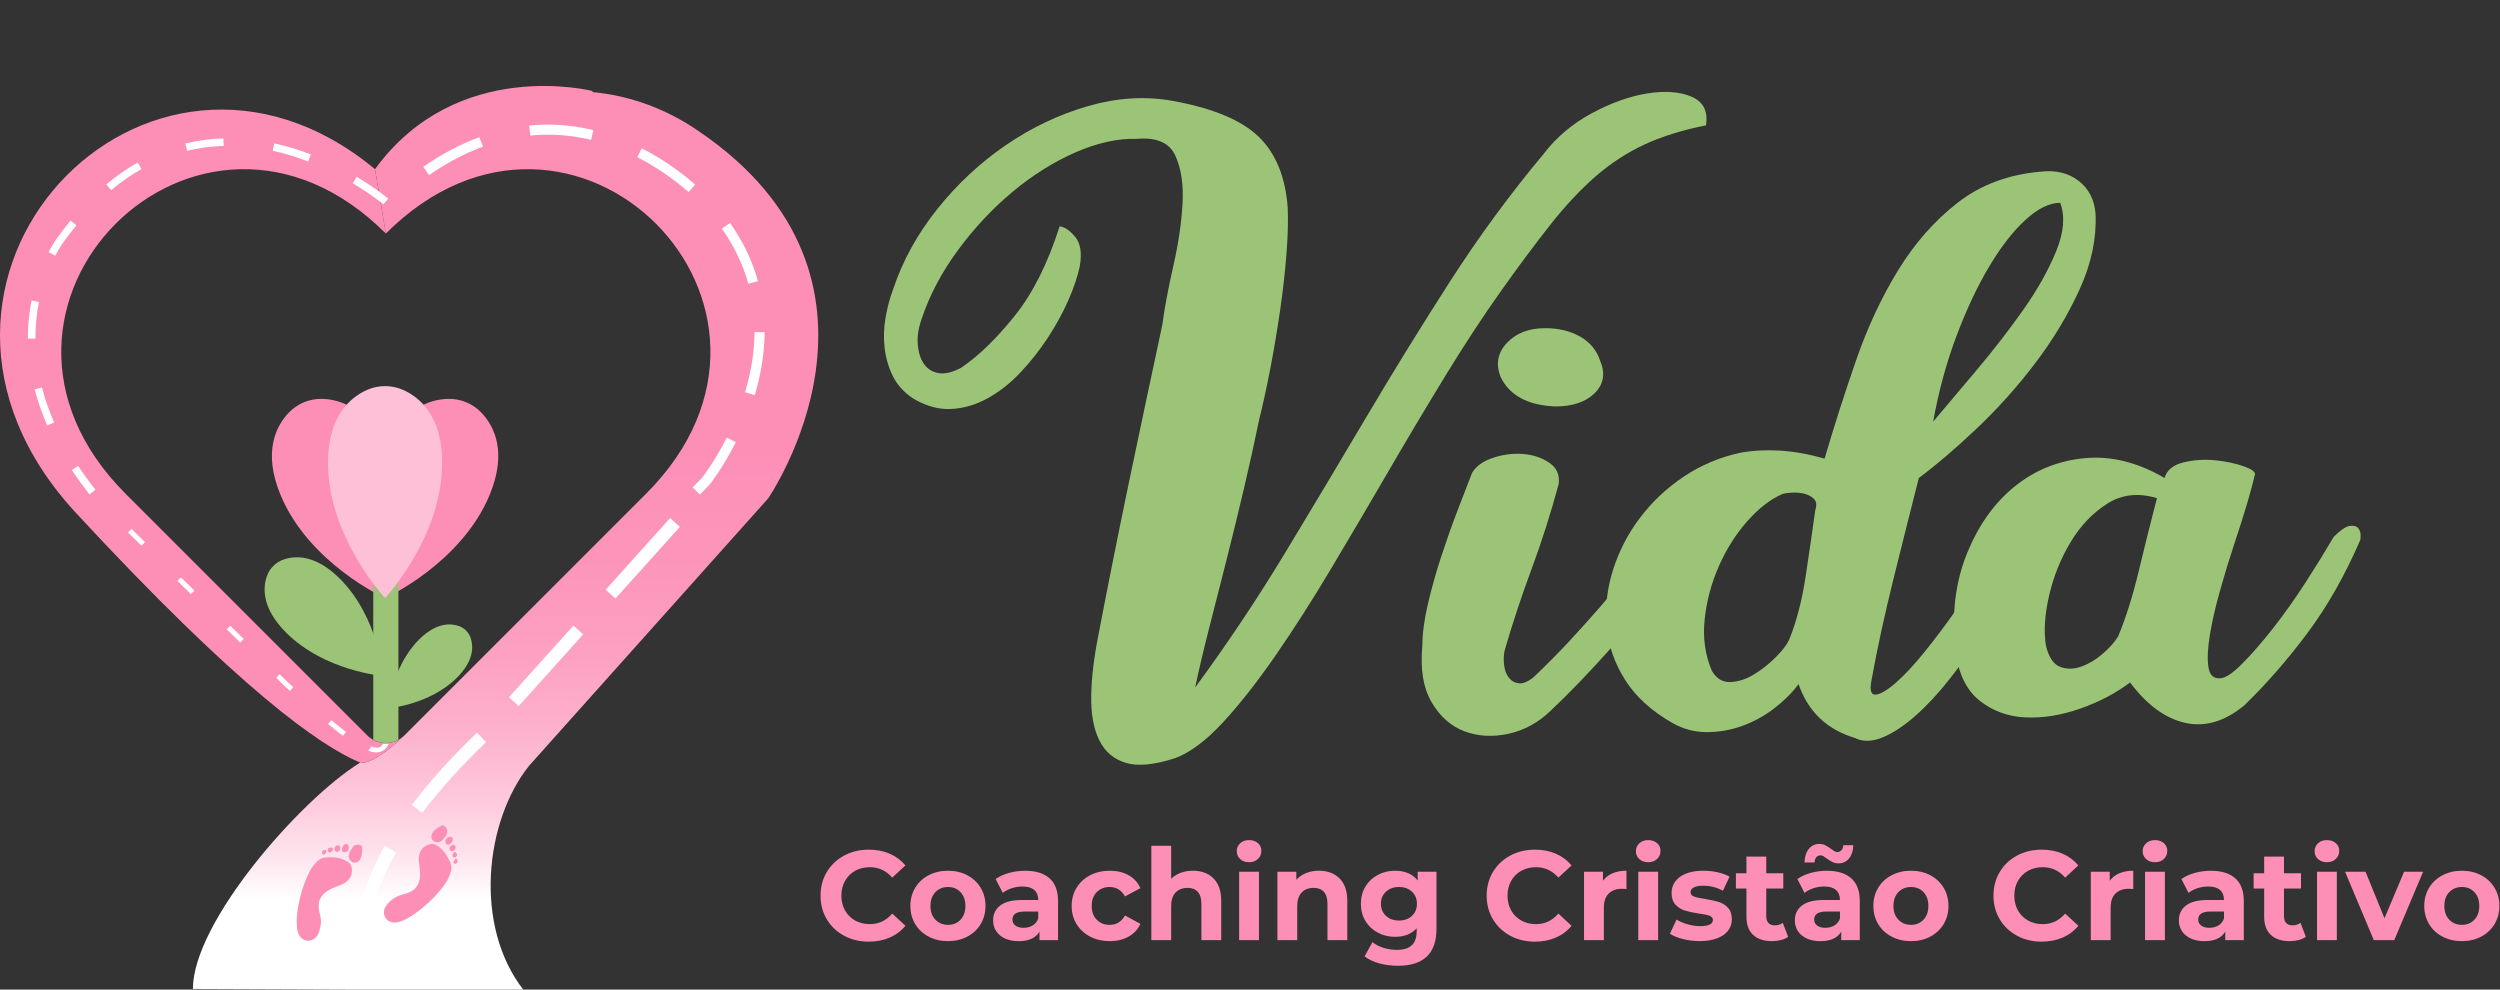 <?xml version="1.0" encoding="UTF-8"?><svg id="Layer_1" xmlns="http://www.w3.org/2000/svg" xmlns:xlink="http://www.w3.org/1999/xlink" viewBox="0 0 1672.19 661.94"><rect x="0" y="0" width="1672.19" height="661.94" fill="#333333" stroke="none"/><defs><style>.cls-1{fill:url(#linear-gradient);}.cls-1,.cls-2,.cls-3,.cls-4,.cls-5,.cls-6{stroke-width:0px;}.cls-2{fill:#9cc477;}.cls-3{fill:none;}.cls-4{fill:#fd8eb6;}.cls-5{fill:#fff;}.cls-6{fill:#fec0d6;}</style><linearGradient id="linear-gradient" x1="338.19" y1="662.4" x2="338.19" y2="57.5" gradientUnits="userSpaceOnUse"><stop offset="0" stop-color="#fff"/><stop offset="0" stop-color="#fff"/><stop offset=".1" stop-color="#fff"/><stop offset=".15" stop-color="#fee3ed"/><stop offset=".21" stop-color="#fec9dc"/><stop offset=".28" stop-color="#fdb3ce"/><stop offset=".36" stop-color="#fda2c3"/><stop offset=".46" stop-color="#fd96bb"/><stop offset=".6" stop-color="#fd8fb7"/><stop offset="1" stop-color="#fd8eb6"/></linearGradient></defs><path class="cls-3" d="m273.67,488.75c-1.5,1.5-2.93,2.88-4.31,4.18.42-.34.83-.7,1.22-1.1l3.08-3.08Z"/><path class="cls-3" d="m432.14,330.28c124.86-124.86-49.2-298.91-174.05-174.05h0C133.22,31.37-40.83,205.42,84.03,330.28l161.55,161.55c5.66,5.66,14.21,6.67,20.91,3.04h0s.63-.37.63-.37c.77-.46,1.52-.99,2.23-1.57,1.38-1.3,2.81-2.68,4.31-4.18l158.47-158.47Z"/><path class="cls-3" d="m84.03,330.28l161.55,161.55c5.66,5.66,14.21,6.67,20.91,3.04h0s.63-.37.63-.37c.77-.46,1.52-.99,2.23-1.57.42-.34.83-.7,1.22-1.1l3.08-3.08,158.47-158.47c124.86-124.86-49.2-298.91-174.05-174.05h0C133.22,31.37-40.83,205.42,84.03,330.28Z"/><path class="cls-1" d="m466.91,87.43c-20.9-14.35-45.29-23.6-71.27-25.9l1.09-.57s-90.85-23.53-145.9,52.21l7.24,43.06h0c124.86-124.86,298.91,49.2,174.05,174.05l-158.47,158.47s0,0,0,0c0,0,0,0,0,0l-3.08,3.08c-.39.39-.8.75-1.22,1.1-17.37,16.37-25.68,17.74-28.78,17.37-39.82,24.72-111.54,106.48-111.54,151.18l221.3.92c-33.83-43.25-25.91-113.35,3.58-150.22l159.87-178.77s100.71-146.15-46.88-245.98Z"/><path class="cls-4" d="m269.36,492.93c-.71.58-1.46,1.11-2.23,1.57l-.63.37h0c-6.7,3.63-15.25,2.62-20.91-3.04l-161.55-161.55C-40.83,205.42,133.22,31.37,258.08,156.22l-7.24-43.06h0C98.19-13.32-92.84,187.89,50.82,343.1c108.44,117.16,163.04,155.74,190.11,166.98-.11.07-.23.15-.35.22,3.1.37,11.41-1,28.78-17.37Z"/><rect class="cls-5" x="89.63" y="353.06" width="3.36" height="12.62" transform="translate(-229.18 172.9) rotate(-45.55)"/><rect class="cls-5" x="155.68" y="417.85" width="3.36" height="12.62" transform="translate(-255.63 239.47) rotate(-45.55)"/><path class="cls-5" d="m187.06,450.94l-2.36,2.4,5.72,5.61s1.29,1.19,3.49,3.17l2.25-2.5c-2.15-1.94-3.43-3.11-3.43-3.11l-5.68-5.57Z"/><rect class="cls-5" x="122.66" y="385.46" width="3.36" height="12.62" transform="translate(-242.41 206.19) rotate(-45.55)"/><path class="cls-5" d="m256.11,497.66c-.3.25-1.6,4.1-7.68,1.66l-2.05,2.74c4.67,2.31,10.58,1.74,13.56-4.4h-3.83Z"/><path class="cls-5" d="m219.45,484.26c3.58,2.96,6.91,5.63,9.9,7.94l2.06-2.66c-2.97-2.29-6.27-4.94-9.82-7.87l-2.14,2.59Z"/><path class="cls-5" d="m59.89,330.71c-4.26-5.39-8.24-10.88-11.84-16.31l4.2-2.79c3.53,5.31,7.43,10.69,11.6,15.97l-3.96,3.13Zm-28.27-46.11c-3.52-8.01-6.36-16.15-8.45-24.17l4.88-1.27c2.02,7.77,4.77,15.64,8.18,23.41l-4.62,2.03Zm-12.97-58.05v-.67c0-8.4.83-16.78,2.46-24.92l4.95.99c-1.57,7.81-2.36,15.86-2.36,23.93v.64s-5.05.03-5.05.03Zm18.3-55.55l-4.46-2.36c3.38-6.41,6.13-10.02,6.46-10.45,2.69-3.69,5.47-7.27,8.26-10.64l3.89,3.21c-2.73,3.31-5.46,6.82-8.1,10.44l-.05.07s-2.69,3.47-6,9.73Zm219.49-34.3c-.08-.06-7.75-6.53-20.46-14.11l2.58-4.33c13.1,7.81,20.82,14.32,21.14,14.6l-3.27,3.85Zm-182.09-9.5l-3.23-3.88c6.76-5.62,13.84-10.55,21.05-14.63l2.49,4.39c-6.95,3.94-13.78,8.69-20.31,14.12Zm131.8-19.19c-7.94-3.06-15.94-5.48-23.77-7.2l1.08-4.93c8.08,1.77,16.32,4.27,24.5,7.42l-1.81,4.71Zm-80.99-7.12l-1.2-4.9c8.25-2.02,16.83-3.17,25.48-3.43l.15,5.04c-8.3.25-16.52,1.35-24.43,3.28Z"/><path class="cls-5" d="m468.19,330.78l-4.89-4.71,6.4-6.61c.92-1.19,8.59-11.25,16.45-26.79l6.02,3.11c-8.65,17.11-16.91,27.58-17.25,28.02l-.21.24-6.52,6.74Zm36.63-66.43l-6.45-2.04c4.11-13.71,6.24-27.24,6.34-40.24l6.73.18c-.1,13.62-2.33,27.79-6.62,42.09Zm-4.3-74.58c-3.58-12.91-9.53-25.31-17.68-36.86l5.48-3.79c8.6,12.2,14.89,25.31,18.68,38.98l-6.48,1.67Zm-39.93-61.3c-10.54-9.18-22.41-17.25-34.31-23.33l2.97-5.96c12.58,6.42,24.59,14.59,35.71,24.27l-4.37,5.02Zm-173.58-11.37l-3.91-5.54c12.29-8.49,24.9-15.15,37.49-19.8l2.45,6.3c-12.07,4.46-24.19,10.87-36.03,19.04Zm108.39-23.54c-13.47-3.26-27.17-4.24-40.66-2.91l-.8-6.68c4.13-.41,8.31-.62,12.45-.62,10.13,0,20.39,1.24,30.48,3.68l-1.47,6.52Z"/><polygon class="cls-5" points="240.7 630.92 240.7 630.92 240.7 630.92 240.7 630.92"/><polygon class="cls-5" points="249.37 630.92 248.88 629.54 242.7 630.92 249.37 630.92"/><polygon class="cls-5" points="240.7 630.92 242.7 630.92 248.88 629.54 240.7 630.92 240.7 630.92"/><polygon class="cls-5" points="448.25 346.5 405.13 394.45 411.63 400.35 454.75 352.4 448.25 346.5"/><path class="cls-5" d="m257.42,565.69c-17.13,30.34-18.34,50.66-17.53,60.07.23,2.68.61,4.39.81,5.16l8.18-1.39s-.37-1.3-.58-3.77c-.58-6.83-.14-25.91,16.57-55.49l-7.44-4.58Z"/><polygon class="cls-5" points="340.45 466.37 346.95 472.27 390.07 424.32 383.57 418.42 340.45 466.37"/><path class="cls-5" d="m275.5,538.36l6.9,5.41c11.52-15.28,25.89-31.22,42.73-47.39l-6.12-6.29c-17.12,16.44-31.76,32.68-43.51,48.28Z"/><path class="cls-4" d="m193.15,276.03c5.78-6.08,13.9-9.44,22.28-9.23,12.24.31,30.82,6.12,42.75,34.94,19.08,46.07-.62,98.3-.62,98.3,0,0-50.86-23-69.95-69.07-11.94-28.82-2.91-46.06,5.52-54.94Z"/><path class="cls-4" d="m322,276.03c-5.78-6.08-13.9-9.44-22.28-9.23-12.24.31-30.82,6.12-42.75,34.94-19.08,46.07.62,98.3.62,98.3,0,0,50.86-23,69.95-69.07,11.94-28.82,2.91-46.06-5.52-54.94Z"/><path class="cls-2" d="m306.77,418.69c3.8,1.3,6.73,4.23,8.03,8.03,1.9,5.55,2.3,15.09-9.13,26.52-18.28,18.28-45.91,20.49-45.91,20.49,0,0,2.21-27.63,20.49-45.91,11.43-11.43,20.98-11.03,26.52-9.13Z"/><path class="cls-2" d="m189.82,374.2c-5.38,1.84-9.53,5.99-11.37,11.37-2.69,7.86-3.26,21.38,12.93,37.57,25.89,25.89,65.02,29.02,65.02,29.02,0,0-3.13-39.13-29.02-65.02-16.19-16.19-29.71-15.63-37.57-12.93Z"/><path class="cls-2" d="m249.67,367.99v126.88c5.23,2.83,11.59,2.83,16.82,0v-126.88h-16.82Z"/><path class="cls-6" d="m245.51,260.81c7.66-3.41,16.46-3.41,24.12,0,11.19,4.97,26.13,17.45,26.13,48.64,0,49.87-38.19,90.58-38.19,90.58,0,0-38.19-40.71-38.19-90.58,0-31.19,14.94-43.67,26.13-48.64Z"/><path class="cls-2" d="m722.3,177.86c-1.5,7.13-4.13,14.92-7.88,23.36-3.76,8.44-8.36,16.8-13.79,25.05-5.44,8.26-11.54,15.95-18.29,23.08-6.75,7.13-14.07,12.86-21.95,17.17-7.88,4.32-16.04,6.67-24.48,7.04-8.44.38-16.98-2.06-25.61-7.32-6.01-4.12-10.41-9.09-13.23-14.92-2.81-5.81-4.6-12.01-5.35-18.58-.76-6.56-.56-13.23.56-19.98,1.13-6.75,2.81-13.13,5.07-19.14,6.38-19.14,16.23-37.05,29.55-53.75,13.32-16.69,28.61-30.96,45.87-42.78,17.26-11.82,35.65-20.54,55.16-26.17,19.51-5.63,38.46-6.75,56.85-3.38,26.64,4.88,45.68,12.86,57.13,23.92,11.44,11.07,17.92,26.93,19.42,47.56.37,8.64.09,18.95-.85,30.96-.94,12.01-2.35,24.48-4.22,37.43-1.88,12.95-4.04,25.8-6.47,38.56-2.45,12.76-4.98,24.4-7.6,34.9-3.01,14.63-6.38,29.93-10.13,45.87-3.76,15.95-7.6,31.71-11.54,47.28-3.94,15.58-7.79,30.68-11.54,45.31-3.76,14.63-6.95,28.14-9.57,40.53,21.76-29.64,41.93-59.85,60.51-90.62,18.57-30.76,36.87-61.35,54.88-91.75,18.01-30.4,36.49-60.32,55.44-89.78,18.95-29.45,39.68-57.69,62.2-84.71,8.63-11.26,19.42-20.35,32.37-27.3,12.95-6.94,25.33-11.35,37.15-13.23,11.82-1.87,21.67-1.13,29.55,2.25,7.88,3.38,11.06,9.76,9.57,19.14-15.39,3.01-28.99,7.23-40.81,12.67-11.82,5.44-22.8,12.58-32.93,21.39-10.13,8.82-20.17,19.52-30.11,32.08-9.95,12.58-20.92,27.3-32.93,44.19-12.01,16.89-24.4,35.74-37.15,56.57-12.76,20.83-25.52,42.22-38.28,64.17-12.76,21.95-25.52,43.62-38.28,65.01-12.76,21.39-25.24,40.91-37.43,58.54-12.2,17.64-23.92,32.56-35.18,44.75-11.26,12.19-21.95,20.17-32.08,23.92-13.89,4.5-24.86,5.53-32.93,3.1-8.07-2.45-13.98-7.51-17.73-15.2-3.76-7.7-5.54-17.54-5.35-29.55.18-12,1.78-25.51,4.78-40.53,3-15.76,6.28-32.55,9.85-50.38,3.56-17.82,7.22-35.74,10.98-53.75,3.75-18.01,7.5-35.83,11.26-53.47,3.75-17.63,7.32-34.33,10.69-50.1,1.5-11.26,3.94-24.29,7.32-39.12,3.38-14.82,5.43-28.71,6.19-41.65.75-12.95-.85-23.73-4.79-32.37-3.94-8.63-12.48-12.38-25.61-11.26-12.76-.37-26.46,2.63-41.09,9.01-14.63,6.38-28.71,15.2-42.22,26.46-13.51,11.26-25.71,24.3-36.59,39.12-10.89,14.83-18.95,30.11-24.2,45.87-2.25,6.39-3.1,12.3-2.53,17.73.56,5.44,2.06,9.76,4.5,12.95,2.44,3.19,5.72,5.07,9.85,5.63,4.12.56,9.01-.65,14.63-3.66,11.63-7.88,23.54-19.42,35.74-34.62,12.19-15.2,22.23-35.18,30.11-59.95,3.38.38,6.84,2.73,10.41,7.04,3.56,4.32,4.59,10.79,3.1,19.42Z"/><path class="cls-2" d="m1026.24,452.54c9.01-8.63,16.97-16.69,23.92-24.2,6.94-7.5,13.6-14.92,19.98-22.23,6.38-7.32,12.57-14.82,18.58-22.51,6-7.69,12.57-16.04,19.7-25.05,3.38-4.12,6.47-6.28,9.29-6.47,2.81-.18,4.87.94,6.19,3.38,1.31,2.44,1.78,5.72,1.41,9.85-.38,4.13-2.07,8.26-5.07,12.38-12.38,19.14-26.17,37.25-41.37,54.32-15.2,17.08-29.18,31.62-41.93,43.62-8.26,7.88-17.64,12.95-28.14,15.2-10.51,2.25-20.26,1.69-29.27-1.69-9.01-3.38-16.32-9.85-21.95-19.42-5.63-9.57-7.69-22.23-6.19-37.99,0-7.88,1.22-17.07,3.66-27.58,2.45-10.5,5.44-21.2,9.01-32.08,3.57-10.88,7.23-21.2,10.98-30.96,3.76-9.75,6.94-18.01,9.57-24.77,2.62-4.5,7.32-7.88,14.07-10.13,6.75-2.25,13.51-3.1,20.26-2.53,6.75.56,12.57,2.53,17.45,5.91,4.87,3.38,6.94,8.07,6.19,14.07-5.26,19.52-11.26,38.37-18.01,56.57-6.75,18.21-12.76,36.31-18.01,54.32-.76,3.01-.94,6.29-.56,9.85.37,3.57,1.41,6.47,3.1,8.72,1.69,2.25,3.94,3.57,6.75,3.94,2.81.38,6.28-1.12,10.41-4.5Zm14.07-180.68c-18.39-.75-30.59-7.32-36.59-19.7-3.38-8.63-1.97-16.23,4.22-22.8,6.19-6.56,14.72-9.85,25.61-9.85,9.01,0,16.79,1.88,23.36,5.63,6.56,3.76,10.98,9.01,13.23,15.76,3.75,8.64,2.62,15.95-3.38,21.95s-14.83,9.01-26.46,9.01Z"/><path class="cls-2" d="m1202.97,457.61c-4.13,5.63-9.48,10.98-16.04,16.04-6.57,5.07-13.7,9.01-21.39,11.82-7.7,2.81-15.67,4.22-23.92,4.22s-15.95-2.07-23.08-6.19c-13.88-7.88-24.39-17.45-31.52-28.71-7.12-11.26-11.26-23.17-12.38-35.74-1.12-12.57.28-25.14,4.22-37.71,3.94-12.57,9.95-24.2,18.01-34.9,8.07-10.69,17.82-19.88,29.27-27.58,11.44-7.69,24.11-13.03,37.99-16.04,8.25-1.5,17.07-1.97,26.46-1.41,9.38.56,19.32,2.35,29.83,5.35,6.38-21.76,13.41-43.71,21.11-65.86,7.69-22.14,17.07-42.22,28.14-60.23,11.06-18.01,24.29-33.02,39.68-45.03,15.38-12.01,33.96-18.94,55.72-20.83,10.13-1.13,18.57.94,25.33,6.19,6.75,5.26,10.5,12.58,11.26,21.95.75,16.52-2.81,33.4-10.69,50.66-7.88,17.26-17.83,33.77-29.83,49.53-12.01,15.76-25.05,30.31-39.12,43.62-14.07,13.32-26.93,24.3-38.56,32.93-5.26,20.64-10.89,43.06-16.89,67.26-6.01,24.2-10.89,46.63-14.63,67.26-1.5,7.13-.66,10.61,2.53,10.41,3.18-.18,7.69-2.81,13.51-7.88,5.81-5.07,12.29-12,19.42-20.83,7.12-8.81,14.16-18.2,21.11-28.14,6.94-9.94,13.13-20.07,18.58-30.4,5.43-10.32,9.09-19.6,10.98-27.86.37-2.62,2.06-4.12,5.07-4.5,3-.37,6,.19,9.01,1.69,3,1.5,5.35,3.57,7.04,6.19,1.69,2.63,1.59,5.44-.28,8.44-3.75,9.38-8.44,19.42-14.07,30.11s-11.92,21.39-18.86,32.08c-6.95,10.69-14.27,20.92-21.95,30.68-7.7,9.76-15.39,18.01-23.08,24.77-7.7,6.75-15.01,11.54-21.95,14.35-6.95,2.81-13.04,2.9-18.29.28-18.77-5.63-31.34-17.63-37.71-36.02Zm-10.69-127.21c-7.88,3.38-15.67,9.38-23.36,18.01-7.7,8.64-14.07,18.67-19.14,30.11-5.07,11.45-8.26,23.36-9.57,35.74-1.32,12.38.28,23.83,4.78,34.34,3,5.26,7.12,7.79,12.38,7.6,5.25-.18,10.5-1.87,15.76-5.07,5.25-3.18,10.13-7.04,14.63-11.54s7.5-8.44,9.01-11.82c4.87-12.01,8.53-26.08,10.98-42.22,2.44-16.13,4.59-30.96,6.47-44.47,1.13-3.38.75-5.91-1.13-7.6-1.88-1.69-4.13-2.81-6.75-3.38-2.63-.56-5.35-.75-8.16-.56-2.81.19-4.78.47-5.91.84Zm185.75-194.75c-7.13,0-14.83,3.76-23.08,11.26-8.26,7.51-16.32,17.83-24.2,30.96-7.88,13.14-15.2,28.62-21.95,46.44-6.75,17.83-12.01,37.06-15.76,57.69,8.25-9.75,17.92-21.2,28.99-34.34,11.06-13.13,21.39-26.46,30.96-39.96,9.57-13.51,16.97-26.64,22.23-39.4,5.25-12.75,6.19-23.64,2.81-32.65Z"/><path class="cls-2" d="m1424.74,456.48c-9.38,7.13-20.46,12.95-33.21,17.45-12.76,4.5-25.05,6.47-36.87,5.91s-22.14-4.41-30.96-11.54c-8.81-7.12-14.16-18.76-16.04-34.9-2.25-23.64.47-44.84,8.16-63.6,7.7-18.76,18.29-33.58,31.8-44.47,13.51-10.88,29.08-17.17,46.72-18.86,17.63-1.69,35.46,2.73,53.47,13.23,1.5-5.25,5.72-8.72,12.67-10.41,6.94-1.69,14.07-2.15,21.39-1.41,7.32.76,13.79,2.16,19.42,4.22,5.63,2.07,7.88,4.04,6.75,5.91-.76,3.76-2.35,9.76-4.78,18.01-2.45,8.26-5.35,17.45-8.72,27.58-3.38,10.13-6.57,20.54-9.57,31.24-3.01,10.7-5.26,20.46-6.75,29.27-1.5,8.82-1.88,16.04-1.13,21.67.75,5.63,3.38,8.26,7.88,7.88,3.38,0,8.25-3.18,14.63-9.57s13.32-14.35,20.83-23.92c7.5-9.57,14.82-19.88,21.95-30.96,7.12-11.06,13.32-21.11,18.58-30.11,4.5-4.5,8.06-6.94,10.69-7.32,2.62-.37,4.5.1,5.63,1.41,1.13,1.32,1.69,3.01,1.69,5.07s-.19,3.29-.56,3.66c-10.13,23.27-21.77,43.72-34.9,61.35-13.14,17.64-27.21,33.77-42.22,48.41-13.14,10.88-26.37,14.82-39.68,11.82-13.32-3.01-25.61-12-36.87-27.02Zm18.01-123.27c-12.38-3.75-23.46-2.53-33.21,3.66-9.76,6.19-17.92,14.73-24.49,25.61-6.57,10.89-11.35,22.71-14.35,35.46-3.01,12.76-3.76,24.02-2.25,33.77,1.87,7.88,5.07,12.67,9.57,14.35s9.29,1.6,14.35-.28c5.07-1.87,9.85-4.78,14.35-8.72s7.88-7.78,10.13-11.54c5.25-12.75,9.85-27.39,13.79-43.9,3.94-16.51,7.97-32.65,12.1-48.41Z"/><path class="cls-4" d="m564.61,625.89c-4.9-2.63-8.75-6.29-11.56-10.96s-4.21-9.96-4.21-15.85,1.4-11.18,4.21-15.85,6.66-8.33,11.56-10.96c4.9-2.64,10.41-3.95,16.53-3.95,5.16,0,9.82.91,13.98,2.72,4.17,1.81,7.66,4.42,10.5,7.82l-8.84,8.16c-4.02-4.65-9.01-6.97-14.96-6.97-3.68,0-6.97.81-9.86,2.42-2.89,1.62-5.14,3.87-6.76,6.76-1.62,2.89-2.42,6.18-2.42,9.86s.81,6.97,2.42,9.86c1.61,2.89,3.87,5.14,6.76,6.76,2.89,1.61,6.18,2.42,9.86,2.42,5.95,0,10.94-2.35,14.96-7.06l8.84,8.16c-2.83,3.46-6.35,6.09-10.54,7.9-4.19,1.81-8.87,2.72-14.03,2.72-6.06,0-11.55-1.32-16.45-3.95Z"/><path class="cls-4" d="m621.13,626.48c-3.83-2.01-6.81-4.8-8.97-8.37-2.15-3.57-3.23-7.62-3.23-12.16s1.08-8.58,3.23-12.15c2.15-3.57,5.14-6.36,8.97-8.37,3.83-2.01,8.15-3.02,12.96-3.02s9.12,1.01,12.92,3.02c3.8,2.01,6.77,4.8,8.93,8.37,2.15,3.57,3.23,7.62,3.23,12.15s-1.08,8.59-3.23,12.16c-2.15,3.57-5.13,6.36-8.93,8.37-3.8,2.01-8.1,3.02-12.92,3.02s-9.14-1.01-12.96-3.02Zm21.33-11.31c2.18-2.29,3.27-5.37,3.27-9.22s-1.09-6.93-3.27-9.22c-2.18-2.29-4.97-3.44-8.37-3.44s-6.21,1.15-8.42,3.44-3.31,5.37-3.31,9.22,1.1,6.93,3.31,9.22,5.02,3.44,8.42,3.44,6.19-1.15,8.37-3.44Z"/><path class="cls-4" d="m702.01,587.47c3.8,3.37,5.7,8.46,5.7,15.26v26.1h-12.41v-5.69c-2.49,4.25-7.14,6.38-13.94,6.38-3.51,0-6.56-.6-9.14-1.79-2.58-1.19-4.55-2.83-5.91-4.93-1.36-2.1-2.04-4.48-2.04-7.14,0-4.25,1.6-7.59,4.8-10.03,3.2-2.44,8.15-3.65,14.83-3.65h10.54c0-2.89-.88-5.11-2.63-6.67-1.76-1.56-4.39-2.34-7.91-2.34-2.44,0-4.83.38-7.18,1.15-2.35.77-4.35,1.8-5.99,3.1l-4.76-9.26c2.49-1.76,5.48-3.12,8.97-4.08,3.48-.96,7.07-1.45,10.75-1.45,7.08,0,12.52,1.69,16.32,5.06Zm-11.3,31.54c1.76-1.05,3-2.59,3.74-4.63v-4.67h-9.09c-5.44,0-8.16,1.79-8.16,5.35,0,1.7.67,3.05,2,4.04,1.33.99,3.16,1.49,5.48,1.49s4.28-.52,6.04-1.57Z"/><path class="cls-4" d="m729.17,626.48c-3.88-2.01-6.91-4.8-9.09-8.37-2.18-3.57-3.27-7.62-3.27-12.16s1.09-8.58,3.27-12.15c2.18-3.57,5.21-6.36,9.09-8.37,3.88-2.01,8.26-3.02,13.13-3.02s9.02,1.01,12.62,3.02c3.6,2.01,6.22,4.89,7.86,8.63l-10.29,5.52c-2.38-4.19-5.81-6.29-10.29-6.29-3.46,0-6.32,1.13-8.58,3.4s-3.4,5.35-3.4,9.26,1.13,7,3.4,9.27c2.27,2.27,5.13,3.4,8.58,3.4,4.53,0,7.96-2.1,10.29-6.29l10.29,5.61c-1.64,3.63-4.26,6.46-7.86,8.5-3.6,2.04-7.81,3.06-12.62,3.06s-9.25-1.01-13.13-3.02Z"/><path class="cls-4" d="m811.62,587.51c3.48,3.4,5.23,8.44,5.23,15.13v26.18h-13.26v-24.14c0-3.63-.79-6.33-2.38-8.12-1.59-1.79-3.88-2.68-6.88-2.68-3.34,0-6.01,1.03-7.99,3.1-1.98,2.07-2.98,5.14-2.98,9.22v22.61h-13.26v-63.07h13.26v22.1c1.76-1.76,3.88-3.1,6.38-4.04,2.49-.94,5.21-1.4,8.16-1.4,5.67,0,10.24,1.7,13.73,5.1Z"/><path class="cls-4" d="m829.51,574.59c-1.53-1.42-2.29-3.17-2.29-5.27s.77-3.85,2.29-5.27c1.53-1.42,3.51-2.12,5.95-2.12s4.42.68,5.95,2.04c1.53,1.36,2.29,3.06,2.29,5.1,0,2.21-.77,4.04-2.29,5.48-1.53,1.44-3.51,2.17-5.95,2.17s-4.42-.71-5.95-2.12Zm-.68,8.5h13.26v45.73h-13.26v-45.73Z"/><path class="cls-4" d="m895.94,587.51c3.48,3.4,5.23,8.44,5.23,15.13v26.18h-13.26v-24.14c0-3.63-.79-6.33-2.38-8.12-1.59-1.79-3.88-2.68-6.88-2.68-3.34,0-6.01,1.03-7.99,3.1-1.98,2.07-2.98,5.14-2.98,9.22v22.61h-13.26v-45.73h12.67v5.35c1.76-1.93,3.94-3.41,6.54-4.46,2.61-1.05,5.47-1.57,8.58-1.57,5.67,0,10.24,1.7,13.73,5.1Z"/><path class="cls-4" d="m960.83,583.09v38.08c0,8.39-2.18,14.62-6.54,18.7-4.36,4.08-10.74,6.12-19.12,6.12-4.42,0-8.61-.54-12.58-1.61-3.97-1.08-7.25-2.64-9.86-4.68l5.27-9.52c1.93,1.59,4.36,2.85,7.31,3.78,2.95.94,5.89,1.4,8.84,1.4,4.59,0,7.98-1.03,10.16-3.1,2.18-2.07,3.27-5.2,3.27-9.39v-1.95c-3.46,3.8-8.27,5.69-14.45,5.69-4.19,0-8.03-.92-11.52-2.76-3.48-1.84-6.25-4.43-8.29-7.78-2.04-3.34-3.06-7.2-3.06-11.56s1.02-8.22,3.06-11.56c2.04-3.34,4.8-5.94,8.29-7.78,3.49-1.84,7.32-2.76,11.52-2.76,6.63,0,11.67,2.18,15.13,6.54v-5.86h12.58Zm-16.45,29.54c2.24-2.07,3.36-4.77,3.36-8.12s-1.12-6.05-3.36-8.12c-2.24-2.07-5.11-3.1-8.63-3.1s-6.4,1.03-8.67,3.1c-2.27,2.07-3.4,4.77-3.4,8.12s1.13,6.05,3.4,8.12c2.27,2.07,5.16,3.1,8.67,3.1s6.39-1.03,8.63-3.1Z"/><path class="cls-4" d="m1010.17,625.89c-4.9-2.63-8.75-6.29-11.56-10.96s-4.21-9.96-4.21-15.85,1.4-11.18,4.21-15.85,6.66-8.33,11.56-10.96c4.9-2.64,10.41-3.95,16.53-3.95,5.16,0,9.82.91,13.98,2.72,4.17,1.81,7.66,4.42,10.5,7.82l-8.84,8.16c-4.02-4.65-9.01-6.97-14.96-6.97-3.68,0-6.97.81-9.86,2.42-2.89,1.62-5.14,3.87-6.76,6.76-1.62,2.89-2.42,6.18-2.42,9.86s.81,6.97,2.42,9.86c1.61,2.89,3.87,5.14,6.76,6.76,2.89,1.61,6.18,2.42,9.86,2.42,5.95,0,10.94-2.35,14.96-7.06l8.84,8.16c-2.83,3.46-6.35,6.09-10.54,7.9-4.19,1.81-8.87,2.72-14.03,2.72-6.06,0-11.55-1.32-16.45-3.95Z"/><path class="cls-4" d="m1078.6,584.11c2.69-1.13,5.79-1.7,9.31-1.7v12.24c-1.47-.11-2.46-.17-2.97-.17-3.8,0-6.77,1.06-8.93,3.19-2.15,2.12-3.23,5.31-3.23,9.56v21.59h-13.26v-45.73h12.67v6.04c1.59-2.21,3.73-3.88,6.42-5.02Z"/><path class="cls-4" d="m1096.49,574.59c-1.53-1.42-2.29-3.17-2.29-5.27s.77-3.85,2.29-5.27c1.53-1.42,3.51-2.12,5.95-2.12s4.42.68,5.95,2.04c1.53,1.36,2.29,3.06,2.29,5.1,0,2.21-.77,4.04-2.29,5.48-1.53,1.44-3.51,2.17-5.95,2.17s-4.42-.71-5.95-2.12Zm-.68,8.5h13.26v45.73h-13.26v-45.73Z"/><path class="cls-4" d="m1125.64,628.1c-3.63-.94-6.52-2.11-8.67-3.53l4.42-9.52c2.04,1.3,4.5,2.37,7.4,3.19,2.89.82,5.72,1.23,8.5,1.23,5.61,0,8.42-1.39,8.42-4.17,0-1.3-.77-2.24-2.3-2.8-1.53-.57-3.88-1.05-7.05-1.45-3.74-.57-6.83-1.22-9.27-1.96-2.44-.74-4.55-2.04-6.33-3.91s-2.68-4.53-2.68-7.99c0-2.89.84-5.45,2.51-7.69,1.67-2.24,4.11-3.98,7.31-5.23,3.2-1.25,6.98-1.87,11.35-1.87,3.23,0,6.45.35,9.65,1.06,3.2.71,5.85,1.69,7.95,2.93l-4.42,9.44c-4.02-2.27-8.42-3.4-13.17-3.4-2.83,0-4.96.4-6.38,1.19-1.42.79-2.12,1.81-2.12,3.06,0,1.42.76,2.41,2.29,2.98,1.53.57,3.97,1.1,7.31,1.61,3.74.62,6.8,1.29,9.18,2,2.38.71,4.45,2,6.21,3.87,1.76,1.87,2.64,4.48,2.64,7.82,0,2.83-.85,5.35-2.55,7.56-1.7,2.21-4.18,3.92-7.44,5.14-3.26,1.22-7.13,1.83-11.6,1.83-3.8,0-7.51-.47-11.13-1.4Z"/><path class="cls-4" d="m1196.02,626.61c-1.3.96-2.9,1.69-4.8,2.17-1.9.48-3.9.72-5.99.72-5.44,0-9.65-1.39-12.62-4.17-2.97-2.78-4.46-6.86-4.46-12.24v-18.78h-7.05v-10.2h7.05v-11.14h13.26v11.14h11.39v10.2h-11.39v18.61c0,1.93.5,3.41,1.49,4.46.99,1.05,2.39,1.57,4.21,1.57,2.1,0,3.88-.57,5.35-1.7l3.57,9.35Z"/><path class="cls-4" d="m1238.27,587.47c3.8,3.37,5.7,8.46,5.7,15.26v26.1h-12.41v-5.69c-2.49,4.25-7.14,6.38-13.94,6.38-3.51,0-6.56-.6-9.14-1.79-2.58-1.19-4.55-2.83-5.91-4.93-1.36-2.1-2.04-4.48-2.04-7.14,0-4.25,1.6-7.59,4.8-10.03,3.2-2.44,8.15-3.65,14.83-3.65h10.54c0-2.89-.88-5.11-2.63-6.67-1.76-1.56-4.39-2.34-7.91-2.34-2.44,0-4.83.38-7.18,1.15-2.35.77-4.35,1.8-5.99,3.1l-4.76-9.26c2.49-1.76,5.48-3.12,8.97-4.08,3.48-.96,7.07-1.45,10.75-1.45,7.08,0,12.52,1.69,16.32,5.06Zm-12.62-10.88c-1.16-.6-2.45-1.4-3.87-2.42-.91-.68-1.66-1.19-2.25-1.53-.6-.34-1.18-.51-1.74-.51-1.19,0-2.15.41-2.89,1.23-.74.82-1.13,2-1.19,3.53h-6.71c.11-3.8,1.06-6.81,2.85-9.05,1.78-2.24,4.15-3.36,7.1-3.36,1.47,0,2.79.3,3.95.89,1.16.6,2.48,1.43,3.95,2.51.91.68,1.66,1.19,2.25,1.53s1.18.51,1.74.51c1.13,0,2.08-.41,2.85-1.23.77-.82,1.18-1.94,1.23-3.36h6.72c-.11,3.68-1.06,6.63-2.85,8.84-1.79,2.21-4.15,3.31-7.1,3.31-1.53,0-2.88-.3-4.04-.89Zm1.32,42.42c1.76-1.05,3-2.59,3.74-4.63v-4.67h-9.09c-5.44,0-8.16,1.79-8.16,5.35,0,1.7.67,3.05,2,4.04,1.33.99,3.16,1.49,5.48,1.49s4.28-.52,6.04-1.57Z"/><path class="cls-4" d="m1265.25,626.48c-3.83-2.01-6.81-4.8-8.97-8.37-2.15-3.57-3.23-7.62-3.23-12.16s1.08-8.58,3.23-12.15c2.15-3.57,5.14-6.36,8.97-8.37,3.83-2.01,8.15-3.02,12.96-3.02s9.12,1.01,12.92,3.02c3.8,2.01,6.77,4.8,8.93,8.37,2.15,3.57,3.23,7.62,3.23,12.15s-1.08,8.59-3.23,12.16c-2.15,3.57-5.13,6.36-8.93,8.37-3.8,2.01-8.1,3.02-12.92,3.02s-9.14-1.01-12.96-3.02Zm21.33-11.31c2.18-2.29,3.27-5.37,3.27-9.22s-1.09-6.93-3.27-9.22c-2.18-2.29-4.97-3.44-8.37-3.44s-6.21,1.15-8.42,3.44-3.31,5.37-3.31,9.22,1.1,6.93,3.31,9.22,5.02,3.44,8.42,3.44,6.19-1.15,8.37-3.44Z"/><path class="cls-4" d="m1349.15,625.89c-4.9-2.63-8.75-6.29-11.56-10.96s-4.21-9.96-4.21-15.85,1.4-11.18,4.21-15.85,6.66-8.33,11.56-10.96c4.9-2.64,10.41-3.95,16.53-3.95,5.16,0,9.82.91,13.98,2.72,4.17,1.81,7.66,4.42,10.5,7.82l-8.84,8.16c-4.02-4.65-9.01-6.97-14.96-6.97-3.68,0-6.97.81-9.86,2.42-2.89,1.62-5.14,3.87-6.76,6.76-1.62,2.89-2.42,6.18-2.42,9.86s.81,6.97,2.42,9.86c1.61,2.89,3.87,5.14,6.76,6.76,2.89,1.61,6.18,2.42,9.86,2.42,5.95,0,10.94-2.35,14.96-7.06l8.84,8.16c-2.83,3.46-6.35,6.09-10.54,7.9-4.19,1.81-8.87,2.72-14.03,2.72-6.06,0-11.55-1.32-16.45-3.95Z"/><path class="cls-4" d="m1417.57,584.11c2.69-1.13,5.79-1.7,9.31-1.7v12.24c-1.47-.11-2.46-.17-2.97-.17-3.8,0-6.77,1.06-8.93,3.19-2.15,2.12-3.23,5.31-3.23,9.56v21.59h-13.26v-45.73h12.67v6.04c1.59-2.21,3.73-3.88,6.42-5.02Z"/><path class="cls-4" d="m1435.46,574.59c-1.53-1.42-2.29-3.17-2.29-5.27s.77-3.85,2.29-5.27c1.53-1.42,3.51-2.12,5.95-2.12s4.42.68,5.95,2.04c1.53,1.36,2.29,3.06,2.29,5.1,0,2.21-.77,4.04-2.29,5.48-1.53,1.44-3.51,2.17-5.95,2.17s-4.42-.71-5.95-2.12Zm-.68,8.5h13.26v45.73h-13.26v-45.73Z"/><path class="cls-4" d="m1495.13,587.47c3.8,3.37,5.7,8.46,5.7,15.26v26.1h-12.41v-5.69c-2.49,4.25-7.14,6.38-13.94,6.38-3.51,0-6.56-.6-9.14-1.79-2.58-1.19-4.55-2.83-5.91-4.93-1.36-2.1-2.04-4.48-2.04-7.14,0-4.25,1.6-7.59,4.8-10.03,3.2-2.44,8.15-3.65,14.83-3.65h10.54c0-2.89-.88-5.11-2.63-6.67-1.76-1.56-4.39-2.34-7.91-2.34-2.44,0-4.83.38-7.18,1.15-2.35.77-4.35,1.8-5.99,3.1l-4.76-9.26c2.49-1.76,5.48-3.12,8.97-4.08,3.48-.96,7.07-1.45,10.75-1.45,7.08,0,12.52,1.69,16.32,5.06Zm-11.3,31.54c1.76-1.05,3-2.59,3.74-4.63v-4.67h-9.09c-5.44,0-8.16,1.79-8.16,5.35,0,1.7.67,3.05,2,4.04,1.33.99,3.16,1.49,5.48,1.49s4.28-.52,6.04-1.57Z"/><path class="cls-4" d="m1542.31,626.61c-1.3.96-2.9,1.69-4.8,2.17-1.9.48-3.9.72-5.99.72-5.44,0-9.65-1.39-12.62-4.17-2.97-2.78-4.46-6.86-4.46-12.24v-18.78h-7.05v-10.2h7.05v-11.14h13.26v11.14h11.39v10.2h-11.39v18.61c0,1.93.5,3.41,1.49,4.46.99,1.05,2.39,1.57,4.21,1.57,2.1,0,3.88-.57,5.35-1.7l3.57,9.35Z"/><path class="cls-4" d="m1550.47,574.59c-1.53-1.42-2.29-3.17-2.29-5.27s.77-3.85,2.29-5.27c1.53-1.42,3.51-2.12,5.95-2.12s4.42.68,5.95,2.04c1.53,1.36,2.29,3.06,2.29,5.1,0,2.21-.77,4.04-2.29,5.48-1.53,1.44-3.51,2.17-5.95,2.17s-4.42-.71-5.95-2.12Zm-.68,8.5h13.26v45.73h-13.26v-45.73Z"/><path class="cls-4" d="m1620.76,583.09l-19.29,45.73h-13.69l-19.21-45.73h13.69l12.67,31.11,13.09-31.11h12.75Z"/><path class="cls-4" d="m1633.73,626.48c-3.83-2.01-6.81-4.8-8.97-8.37-2.15-3.57-3.23-7.62-3.23-12.16s1.08-8.58,3.23-12.15c2.15-3.57,5.14-6.36,8.97-8.37,3.83-2.01,8.15-3.02,12.96-3.02s9.12,1.01,12.92,3.02c3.8,2.01,6.77,4.8,8.93,8.37,2.15,3.57,3.23,7.62,3.23,12.15s-1.08,8.59-3.23,12.16c-2.15,3.57-5.13,6.36-8.93,8.37-3.8,2.01-8.1,3.02-12.92,3.02s-9.14-1.01-12.96-3.02Zm21.33-11.31c2.18-2.29,3.27-5.37,3.27-9.22s-1.09-6.93-3.27-9.22c-2.18-2.29-4.97-3.44-8.37-3.44s-6.21,1.15-8.42,3.44-3.31,5.37-3.31,9.22,1.1,6.93,3.31,9.22,5.02,3.44,8.42,3.44,6.19-1.15,8.37-3.44Z"/><path class="cls-4" d="m298.6,589.72c-2.43,3.98-5.46,7.48-8.71,10.81-4.8,4.92-10,9.35-15.91,12.89-2.65,1.59-5.38,3.04-8.47,3.53-2.85.45-5.41-.21-7.3-2.54-1.89-2.33-1.89-5.75-.07-8.39,2.1-3.04,4.86-5.32,8.25-6.78,1.01-.43,2.12-.62,3.18-.95,1.33-.42,2.69-.78,3.97-1.32,4.23-1.78,6.64-5,7.25-9.55.39-2.9.16-5.77-.29-8.64-.32-2.03-.57-4.06-.25-6.12.65-4.17,3.28-7.05,7.37-8.02,1.43-.34,2.75-.15,4.04.56,2.93,1.62,5.15,3.98,6.91,6.77.81,1.28,1.49,2.64,2.2,3.98,1.42,2.71,1.52,5.52.41,8.33-.73,1.87-1.61,3.67-2.43,5.51-.05-.02-.1-.05-.15-.07Z"/><path class="cls-4" d="m298.09,559.38c-.91,1.02-1.75,2.11-2.73,3.06-1.3,1.27-3.83,1.28-5.47.14-1.26-.87-1.71-2.85-1.08-4.58.57-1.55,1.72-2.63,3-3.56.99-.72,2.04-1.38,3.1-1.98,1.19-.68,2.04-.47,2.93.57,1.64,1.93,1.69,3.91.24,6.35Z"/><path class="cls-4" d="m302.53,563.24c-.69.57-1.27,1.17-1.95,1.58-.99.59-1.96.18-2.39-.89-.85-2.1,1.04-4.48,3.31-4.19.71.09,1.3.62,1.32,1.39.02.69-.18,1.38-.29,2.11Z"/><path class="cls-4" d="m301.02,566.42c.52-.69,1.12-1.22,1.99-1.35.73-.11,1.28.22,1.56.9.63,1.54-.38,3.19-2.04,3.32-.69.05-1.26-.18-1.62-.78-.43-.72-.27-1.41.1-2.08Z"/><path class="cls-4" d="m305.45,572.63s-.04.07-.06.11c-.51.74-1.39,1.07-2.01.74-.66-.35-.93-1.36-.54-2.18.16-.33.37-.64.61-.91.77-.87,1.12-.84,1.78.14.45.66.7,1.35.22,2.11Z"/><path class="cls-4" d="m305.8,576.89c-.43.71-1.11,1.01-1.8.8-.54-.17-.82-.56-.61-1.07.3-.71.68-1.39,1.11-2.03.25-.38.64-.36,1-.02.7.65.82,1.48.31,2.32Z"/><path class="cls-4" d="m207.71,581.76c1.41-2.19,2.93-4.27,4.9-5.99,1.37-1.19,2.92-1.96,4.73-2.17,4.24-.5,8.41-.28,12.4,1.32,1.3.52,2.49,1.32,3.67,2.08.79.51,1.22,1.37,1.51,2.27,1.33,4.1.04,8.07-3.47,10.7-1.43,1.07-3.02,1.81-4.7,2.39-2.82.97-5.57,2.08-8.06,3.77-3.59,2.43-5.68,5.73-5.52,10.16.06,1.73.29,3.5.77,5.15,1.09,3.75.87,7.42-.29,11.08-.57,1.79-1.31,3.51-2.74,4.81-3.43,3.1-8.29,2.34-10.69-1.65-1.18-1.96-1.52-4.15-1.67-6.37-.33-4.8.25-9.54,1.15-14.25,1.16-6.1,2.91-12.03,5.34-17.75.8-1.89,1.77-3.7,2.67-5.54Z"/><path class="cls-4" d="m240.93,574.79c-.31.33-.64.79-1.05,1.14-2.07,1.74-4.29,1.37-5.84-.84-1.17-1.65-.97-3.3-.17-4.93.63-1.3,1.31-2.61,2.19-3.74,1.16-1.47,3.35-1.8,5.06-1.04.63.28,1.11.72,1.15,1.4.15,2.72-.06,5.4-1.34,8Z"/><path class="cls-4" d="m232.87,568.69c-.56.95-1.71,1.49-2.76,1.33-.71-.11-1.17-.56-1.32-1.27-.26-1.27.5-3.13,1.57-3.86,1.24-.84,2.47-.35,2.81,1.1.22.95.14,1.87-.3,2.7Z"/><path class="cls-4" d="m227.11,568.75c-.48.81-1.26,1.18-2.06.99-.76-.19-1.27-.86-1.33-1.79-.09-1.37.69-2.35,2.02-2.56.84-.13,1.44.25,1.69,1.06.21.68.07,1.64-.33,2.31Z"/><path class="cls-4" d="m222.28,569.05c-.36.57-.82.99-1.5,1.09-.86.13-1.5-.4-1.5-1.27,0-.71.2-1.35.87-1.72.74-.4,1.52-.29,2.25.02.17.07.29.49.26.72-.05.4-.25.77-.38,1.16Z"/><path class="cls-4" d="m217.83,570.42c-.18.27-.35.56-.55.81-.63.75-1.44.61-1.79-.31-.25-.64,0-1.47.59-1.98.58-.5,1.41-.63,1.98-.2.19.14.27.56.23.82-.05.3-.31.56-.48.84.01,0,.02.01.03.02Z"/></svg>